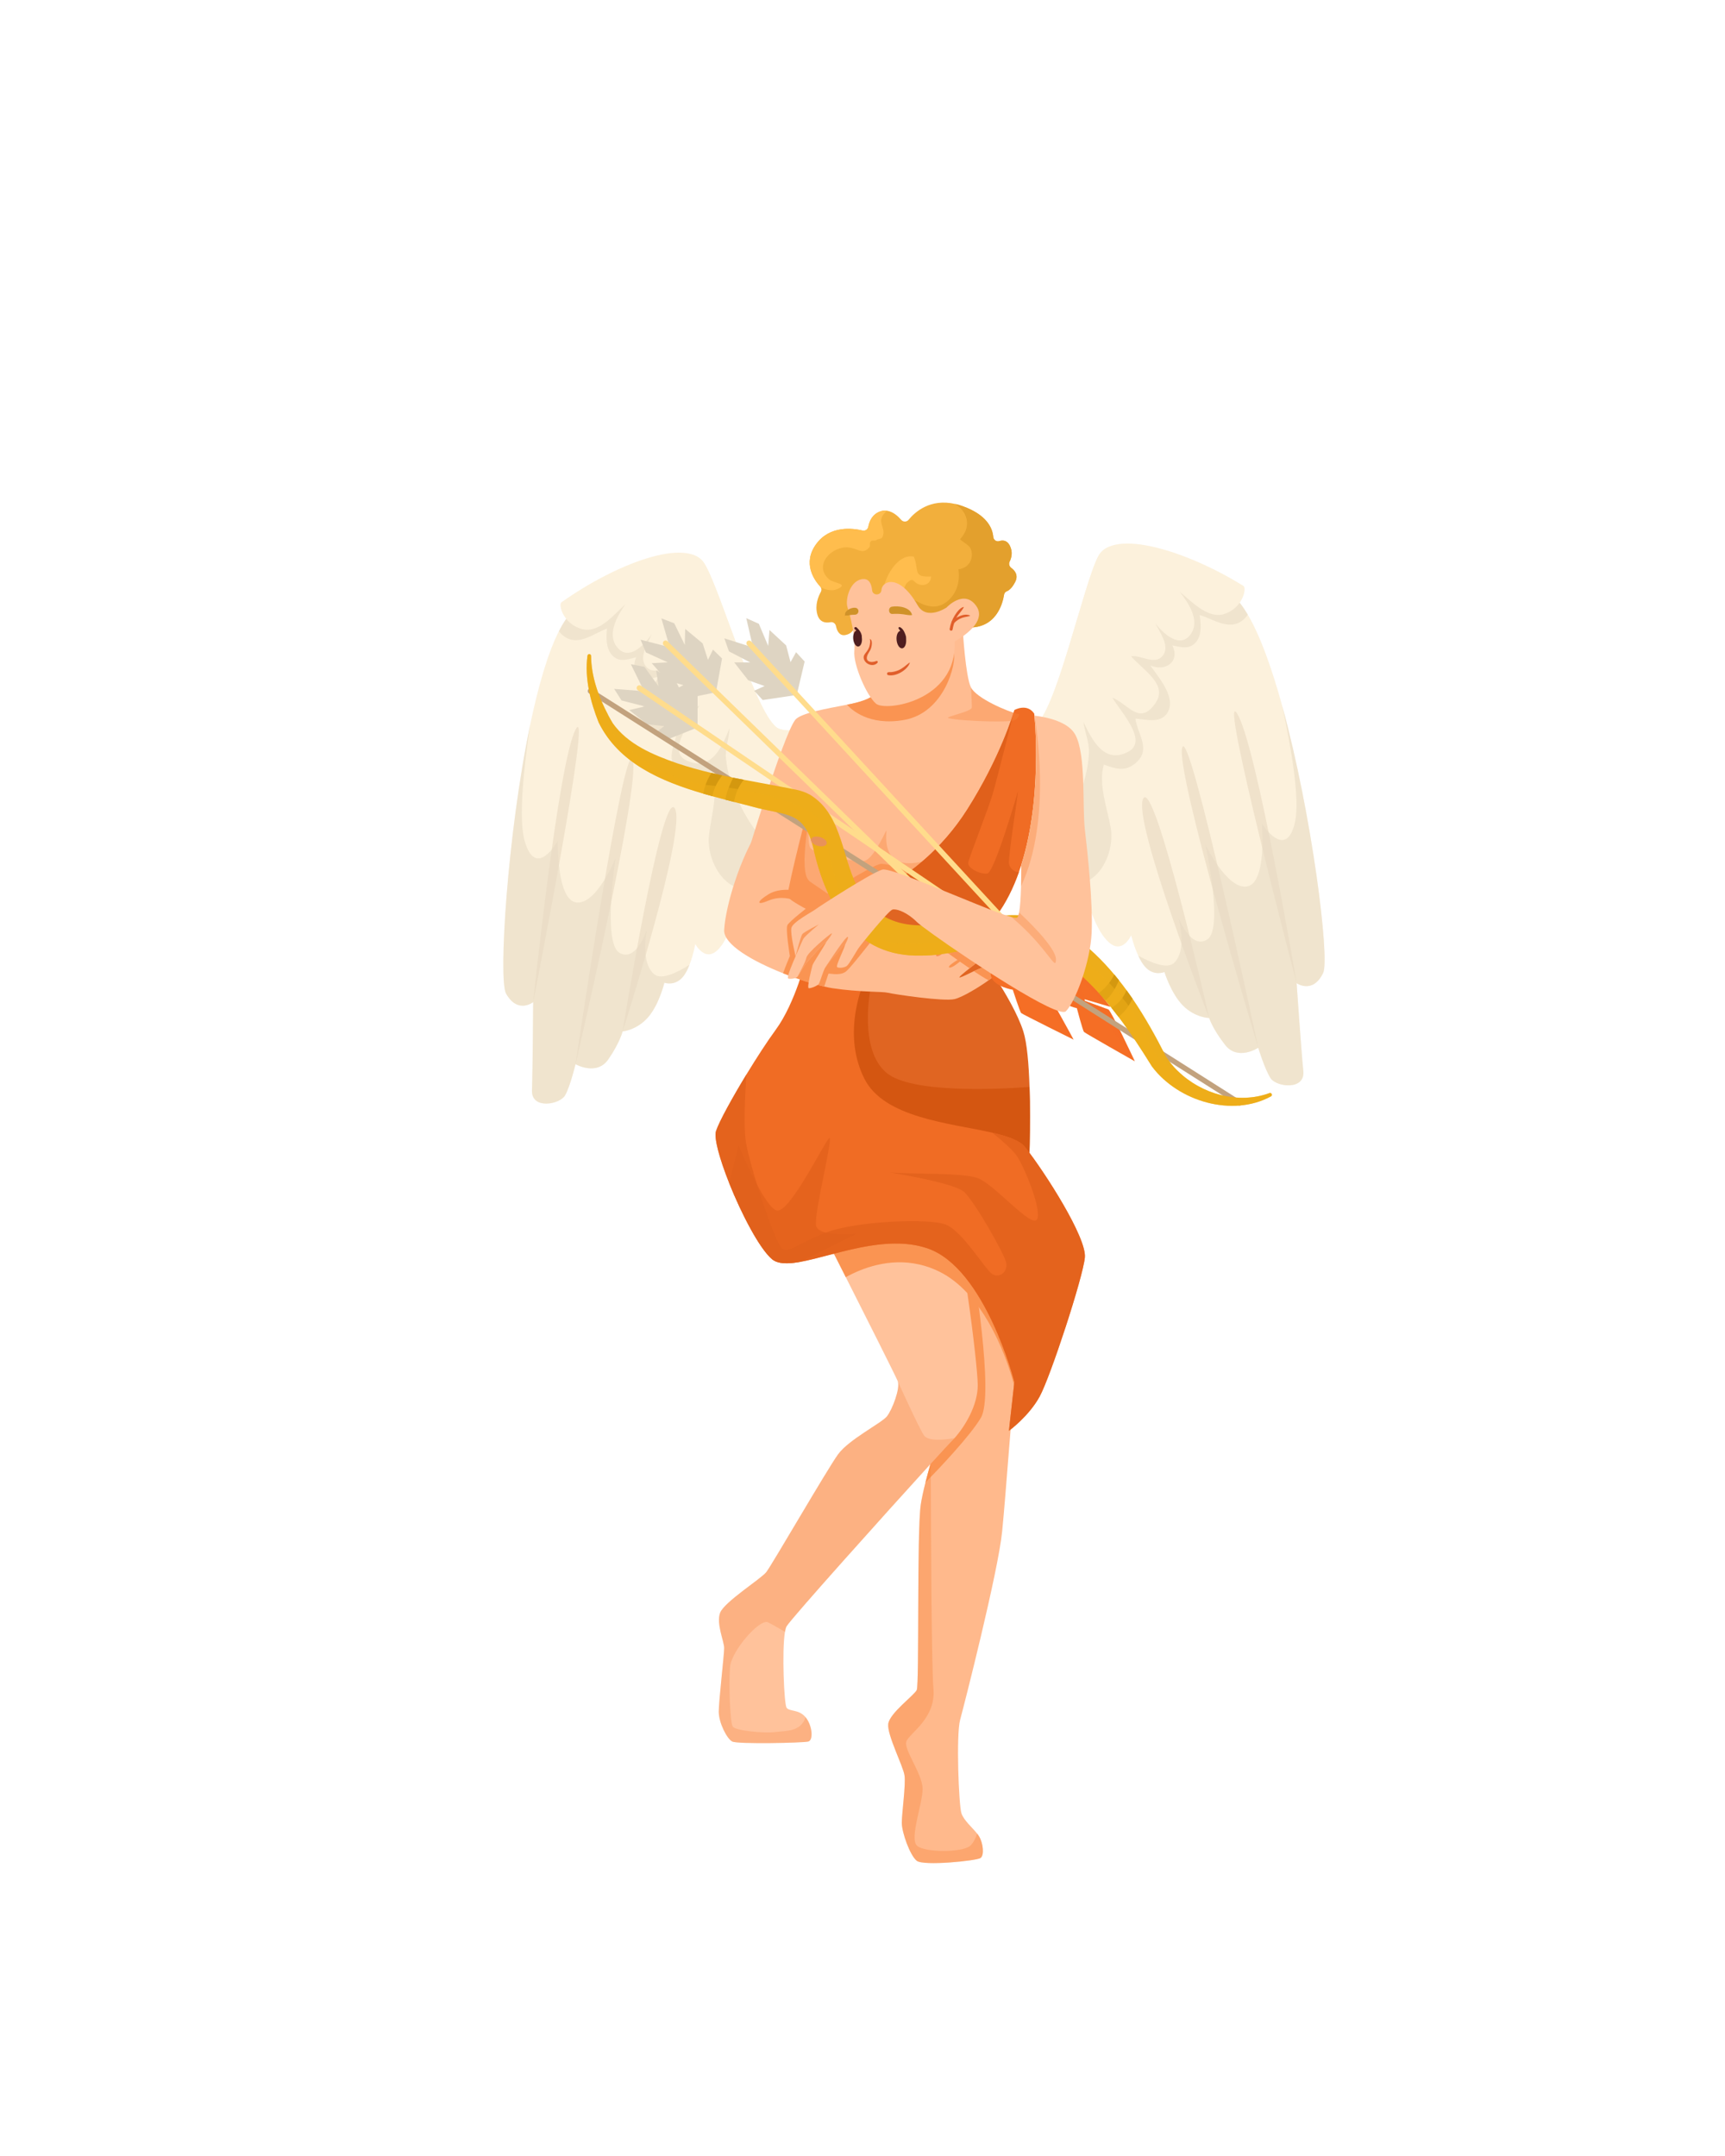 <svg xmlns="http://www.w3.org/2000/svg" xmlns:xlink="http://www.w3.org/1999/xlink" width="1080" zoomAndPan="magnify" viewBox="0 0 810 1012.5" height="1350" preserveAspectRatio="xMidYMid meet" version="1.0"><path fill="#fcf1dc" d="M 602.137 331.699 C 616 382.141 624.531 450.23 621.309 456.91 C 616.414 467.059 608.844 461.715 608.844 461.715 C 608.844 461.715 611.074 493.887 611.988 503.023 C 612.902 512.168 599.324 510.523 596.609 506.344 C 593.887 502.16 590.816 492.059 590.816 492.059 C 590.816 492.059 581.27 498.359 575.305 490.75 C 569.332 483.141 567.797 478.094 567.797 478.094 C 567.797 478.094 561.117 477.922 555.484 472.246 C 549.852 466.574 546.781 456.477 546.781 456.477 C 546.781 456.477 541.836 458.656 537.719 454.051 C 536.484 452.672 535.402 450.793 534.5 448.836 C 532.395 444.328 531.207 439.398 531.168 439.246 C 531.07 439.457 529.445 442.973 526.664 444.105 C 525.152 444.734 523.301 444.652 521.176 442.953 C 520.258 442.227 519.402 441.32 518.605 440.316 C 514.043 434.551 511.488 425.363 511.488 425.363 C 511.488 425.363 506.461 430.879 501.301 431.766 C 496.133 432.66 489.098 429.047 489.098 429.047 L 480.48 401.832 L 465.969 356 L 459.328 335.039 C 459.328 335.039 464.641 338.324 471.035 340.344 C 475.875 341.875 481.328 342.688 485.586 340.812 C 495.469 336.445 508.684 274.387 515.719 261.215 C 520.199 252.832 533.047 255.395 548.707 262.664 C 557.637 266.801 567.48 272.473 577.207 278.512 C 578.965 279.605 580.703 281.277 582.418 283.457 C 583.598 284.953 584.758 286.688 585.906 288.633 C 591.789 298.57 597.289 314.051 602.137 331.699 Z M 602.137 331.699 " fill-opacity="1" fill-rule="nonzero"/><path fill="#e6d9c3" d="M 585.91 288.633 C 584.359 290.965 581.98 292.875 579.117 293.25 C 573.594 293.98 568.297 290.234 563.289 288.832 C 563.918 292.586 564.406 297.777 561.949 301.098 C 558.801 305.34 554.586 303.855 550.48 303.102 C 554.309 310.906 547.016 315.547 540.152 312.5 C 543.594 317.527 551.566 326.547 548.816 333.434 C 546.078 340.277 538.379 337.848 533.141 337.453 C 534.098 344.711 540.43 351.543 533.832 357.82 C 528.66 362.738 524.004 361.129 518.332 359.062 C 515.59 368.508 519.996 379.566 521.602 388.957 C 523.285 398.777 517.582 413.812 505.984 415.082 C 494.41 416.355 489.836 397.027 489.094 388.578 C 487.25 367.73 496.062 344.082 503.715 325.277 C 511.234 306.805 521.398 285.844 535.992 271.824 C 540.016 267.969 544.141 265 548.715 262.66 C 557.645 266.797 567.488 272.469 577.215 278.508 C 578.973 279.602 580.711 281.273 582.426 283.453 C 583.602 284.953 584.762 286.688 585.91 288.633 Z M 585.91 288.633 " fill-opacity="0.57" fill-rule="nonzero"/><path fill="#fcf1dc" d="M 574.816 288.371 C 567.117 290.77 559.672 282.504 553.883 277.871 C 557.828 282.75 563.316 290.906 559.539 297.168 C 554.652 305.266 546.496 297.91 542.516 292.727 C 544.41 296.617 549.051 302.855 546.492 307.148 C 542.883 313.195 535.699 307.332 531.141 308.215 C 536.398 314.477 548.543 321.262 542.715 329.945 C 535.223 341.117 530.141 330.871 522.309 327.602 C 526.066 334.086 539.273 347.844 529.914 352.953 C 518.586 359.145 512.828 347.578 508.766 339.066 C 509.336 343.883 511.445 348.367 511.344 353.059 C 511.051 367.008 502.641 386.91 492.637 396.477 C 488.184 400.73 484.102 402.242 480.484 401.84 C 473.742 401.098 468.621 393.691 465.742 384.957 C 462.48 375.062 463.477 365.453 465.973 356.004 C 467.359 350.746 469.207 345.535 471.043 340.348 C 475.883 341.879 481.336 342.688 485.594 340.816 C 495.477 336.449 508.688 274.387 515.727 261.219 C 522.754 248.051 557.047 258.516 583.855 275.148 C 585.613 276.242 583.441 285.68 574.816 288.371 Z M 574.816 288.371 " fill-opacity="1" fill-rule="nonzero"/><path fill="#f0e2cb" d="M 608.844 461.715 C 608.844 461.715 590.031 349.633 580.918 335.121 C 571.809 320.602 608.844 461.715 608.844 461.715 Z M 608.844 461.715 " fill-opacity="1" fill-rule="nonzero"/><path fill="#f0e2cb" d="M 590.82 492.059 C 590.82 492.059 551.707 362.105 555.137 351.043 C 558.559 339.98 590.82 492.059 590.82 492.059 Z M 590.82 492.059 " fill-opacity="1" fill-rule="nonzero"/><path fill="#f0e2cb" d="M 567.797 478.094 C 567.797 478.094 531.363 384.863 536.82 375.008 C 542.273 365.152 567.797 478.094 567.797 478.094 Z M 567.797 478.094 " fill-opacity="1" fill-rule="nonzero"/><path fill="#e6d9c3" d="M 602.137 331.699 C 616 382.141 624.531 450.23 621.309 456.91 C 616.414 467.059 608.844 461.715 608.844 461.715 C 608.844 461.715 611.074 493.887 611.988 503.023 C 612.902 512.168 599.324 510.523 596.609 506.344 C 593.887 502.16 590.816 492.059 590.816 492.059 C 590.816 492.059 581.27 498.359 575.305 490.75 C 569.332 483.141 567.797 478.094 567.797 478.094 C 567.797 478.094 561.117 477.922 555.484 472.246 C 549.852 466.574 546.781 456.477 546.781 456.477 C 546.781 456.477 541.836 458.656 537.719 454.051 C 536.484 452.672 535.402 450.793 534.5 448.836 C 541.16 452.457 548.18 455.07 551.215 452.277 C 557.57 446.441 553.633 431.891 553.379 430.988 C 553.73 431.867 559.477 446.117 566.953 441.145 C 574.668 436.016 566.012 396.625 566.012 396.625 C 566.012 396.625 576.168 417.891 585.574 416.312 C 594.98 414.723 592.559 386.863 592.559 386.863 C 592.559 386.863 603.949 404.641 608.109 385.977 C 610.484 375.316 606.227 350.777 602.137 331.699 Z M 602.137 331.699 " fill-opacity="0.57" fill-rule="nonzero"/><path fill="#fcf1dc" d="M 248.938 340.422 C 238.25 391.629 233.984 460.117 237.617 466.582 C 243.141 476.402 250.359 470.602 250.359 470.602 C 250.359 470.602 250.145 502.848 249.801 512.023 C 249.457 521.207 262.906 518.723 265.355 514.379 C 267.812 510.031 270.242 499.762 270.242 499.762 C 270.242 499.762 280.168 505.457 285.645 497.488 C 291.133 489.523 292.348 484.391 292.348 484.391 C 292.348 484.391 299.004 483.801 304.27 477.785 C 309.539 471.773 311.973 461.504 311.973 461.504 C 311.973 461.504 317.043 463.371 320.863 458.516 C 322.012 457.062 322.973 455.121 323.754 453.113 C 325.57 448.484 326.453 443.488 326.48 443.336 C 326.594 443.539 328.434 446.945 331.277 447.906 C 332.828 448.438 334.668 448.242 336.688 446.41 C 337.555 445.629 338.355 444.672 339.086 443.621 C 343.281 437.582 345.254 428.254 345.254 428.254 C 345.254 428.254 350.617 433.445 355.824 434.008 C 361.039 434.574 367.832 430.531 367.832 430.531 L 374.734 402.836 L 386.355 356.184 L 391.676 334.852 C 391.676 334.852 386.574 338.457 380.32 340.875 C 375.586 342.707 370.191 343.855 365.824 342.25 C 355.688 338.508 338.629 277.391 330.781 264.684 C 325.789 256.594 313.125 259.957 297.953 268.188 C 289.301 272.875 279.832 279.145 270.5 285.781 C 268.812 286.984 267.184 288.758 265.609 291.043 C 264.527 292.609 263.473 294.414 262.449 296.426 C 257.199 306.711 252.676 322.508 248.938 340.422 Z M 248.938 340.422 " fill-opacity="1" fill-rule="nonzero"/><path fill="#e6d9c3" d="M 262.441 296.426 C 264.137 298.656 266.629 300.41 269.512 300.609 C 275.066 300.992 280.121 296.93 285.031 295.211 C 284.641 299 284.473 304.211 287.137 307.371 C 290.543 311.41 294.652 309.66 298.707 308.652 C 295.371 316.684 302.941 320.863 309.602 317.391 C 306.48 322.625 299.09 332.121 302.266 338.824 C 305.426 345.484 312.957 342.578 318.16 341.859 C 317.66 349.164 311.766 356.375 318.742 362.23 C 324.211 366.812 328.754 364.918 334.285 362.5 C 337.617 371.758 333.906 383.07 332.891 392.543 C 331.82 402.453 338.457 417.102 350.109 417.645 C 361.738 418.191 365.098 398.617 365.312 390.141 C 365.848 369.219 355.578 346.164 346.766 327.871 C 338.109 309.902 326.652 289.617 311.215 276.535 C 306.961 272.934 302.66 270.23 297.945 268.18 C 289.293 272.867 279.824 279.137 270.492 285.773 C 268.805 286.977 267.176 288.75 265.602 291.035 C 264.52 292.609 263.469 294.414 262.441 296.426 Z M 262.441 296.426 " fill-opacity="0.57" fill-rule="nonzero"/><path fill="#fcf1dc" d="M 273.5 295.473 C 281.336 297.391 288.25 288.672 293.738 283.688 C 290.105 288.805 285.137 297.289 289.301 303.301 C 294.684 311.082 302.363 303.23 306.016 297.805 C 304.371 301.805 300.125 308.32 302.945 312.445 C 306.926 318.254 313.727 311.957 318.336 312.555 C 313.477 319.133 301.777 326.664 308.137 334.965 C 316.312 345.645 320.746 335.105 328.359 331.352 C 325.016 338.055 312.691 352.613 322.348 357.129 C 334.043 362.602 339.066 350.699 342.59 341.953 C 342.32 346.793 340.5 351.402 340.887 356.078 C 342.055 369.98 351.688 389.32 362.273 398.246 C 366.98 402.211 371.148 403.469 374.734 402.84 C 381.418 401.684 386.066 393.969 388.395 385.07 C 391.031 374.992 389.438 365.465 386.355 356.188 C 384.648 351.027 382.477 345.941 380.32 340.879 C 375.586 342.711 370.191 343.855 365.824 342.254 C 355.688 338.512 338.629 277.395 330.781 264.688 C 322.945 251.984 289.375 264.566 263.656 282.84 C 261.965 284.043 264.723 293.328 273.5 295.473 Z M 273.5 295.473 " fill-opacity="1" fill-rule="nonzero"/><path fill="#f0e2cb" d="M 250.359 470.602 C 250.359 470.602 262.141 357.566 270.328 342.512 C 278.512 327.457 250.359 470.602 250.359 470.602 Z M 250.359 470.602 " fill-opacity="1" fill-rule="nonzero"/><path fill="#f0e2cb" d="M 270.242 499.766 C 270.242 499.766 301.168 367.625 297.055 356.797 C 292.945 345.965 270.242 499.766 270.242 499.766 Z M 270.242 499.766 " fill-opacity="1" fill-rule="nonzero"/><path fill="#f0e2cb" d="M 292.348 484.391 C 292.348 484.391 322.891 389.07 316.832 379.574 C 310.77 370.078 292.348 484.391 292.348 484.391 Z M 292.348 484.391 " fill-opacity="1" fill-rule="nonzero"/><path fill="#e6d9c3" d="M 248.938 340.422 C 238.25 391.629 233.984 460.117 237.617 466.582 C 243.141 476.402 250.359 470.602 250.359 470.602 C 250.359 470.602 250.145 502.848 249.801 512.023 C 249.457 521.207 262.906 518.723 265.355 514.379 C 267.812 510.031 270.242 499.762 270.242 499.762 C 270.242 499.762 280.168 505.457 285.645 497.488 C 291.133 489.523 292.348 484.391 292.348 484.391 C 292.348 484.391 299.004 483.801 304.27 477.785 C 309.539 471.773 311.973 461.504 311.973 461.504 C 311.973 461.504 317.043 463.371 320.863 458.516 C 322.012 457.062 322.973 455.121 323.754 453.113 C 317.332 457.145 310.492 460.188 307.285 457.59 C 300.578 452.16 303.598 437.395 303.793 436.48 C 303.5 437.375 298.656 451.961 290.883 447.461 C 282.863 442.824 289.043 402.973 289.043 402.973 C 289.043 402.973 280.234 424.828 270.746 423.836 C 261.262 422.84 261.934 394.883 261.934 394.883 C 261.934 394.883 251.676 413.336 246.363 394.969 C 243.328 384.473 246.047 359.715 248.938 340.422 Z M 248.938 340.422 " fill-opacity="0.57" fill-rule="nonzero"/><path fill="#ffb98c" d="M 485.219 548.719 C 485.219 548.719 485.219 584.348 483.305 602.805 C 483.23 603.52 483.156 604.25 483.074 604.992 C 481.336 621.09 478.355 641.922 476.828 651.242 C 476.629 652.496 476.445 653.543 476.305 654.344 C 475.023 661.336 472.48 700.156 470.57 719.246 C 468.656 738.336 452.746 800.691 450.836 807.691 C 448.922 814.684 450.195 847.773 451.465 851.594 C 452.57 854.898 456.547 858.207 458.832 861.105 C 459.18 861.543 459.488 861.984 459.746 862.41 C 461.66 865.59 462.297 871.312 460.387 872.586 C 458.473 873.855 433.645 876.406 430.461 873.855 C 427.277 871.312 423.449 860.496 423.449 856.047 C 423.449 851.594 425.363 838.23 424.723 833.773 C 424.09 829.32 416.449 814.684 417.086 809.59 C 417.723 804.508 429.188 796.234 430.461 793.684 C 431.73 791.141 430.461 719.242 432.371 706.516 C 432.805 703.633 433.594 700.07 434.566 696.215 C 435.273 693.434 436.074 690.492 436.895 687.562 C 436.953 687.363 437.012 687.16 437.062 686.961 C 440.098 676.227 443.445 665.652 443.828 662.613 C 444.051 660.863 441.551 648.016 438.367 630.973 C 436.266 619.754 433.871 606.734 431.75 593.84 C 430.379 585.477 429.121 577.168 428.133 569.461 C 426.258 554.633 425.383 542.004 426.637 535.359 C 426.695 535.07 426.754 534.781 426.828 534.504 C 432.441 512.73 485.219 548.719 485.219 548.719 Z M 485.219 548.719 " fill-opacity="1" fill-rule="nonzero"/><path fill="#fa9452" d="M 460.598 665.797 C 455.578 674.332 440.648 689.988 434.57 696.219 C 437.895 683.051 443.34 666.547 443.832 662.617 C 444.055 660.863 441.555 648.02 438.371 630.973 L 439.594 583.715 L 456.785 594.531 C 456.781 594.531 466.965 654.98 460.598 665.797 Z M 460.598 665.797 " fill-opacity="1" fill-rule="nonzero"/><path fill="#ffc29b" d="M 459.117 650.523 C 459.117 659.934 453.133 669.887 448.211 675.359 C 447.805 675.809 447.402 676.234 447.016 676.613 C 445.977 677.652 442.227 681.715 436.895 687.562 C 416.129 710.348 371.367 760.234 369.336 763.781 C 369.039 764.305 368.797 765.191 368.59 766.375 C 367.082 775.27 368.203 800.273 369.336 801.961 C 370.609 803.875 375.062 802.602 378.246 806.414 C 381.43 810.234 382.062 817.23 379.52 817.871 C 376.973 818.512 346.406 819.141 343.867 817.871 C 341.312 816.602 337.5 808.965 337.5 803.875 C 337.5 798.781 340.043 777.152 340.043 773.969 C 340.043 770.789 336.227 762.516 338.129 757.422 C 340.043 752.336 357.234 741.52 359.785 738.34 C 362.332 735.156 388.434 689.977 393.527 682.98 C 398.625 675.98 413.902 668.344 416.457 665.164 C 418.992 662.008 422.781 651.938 421.566 648.691 C 421.559 648.676 421.559 648.66 421.551 648.641 C 421.543 648.633 421.543 648.625 421.543 648.625 C 420.543 646.133 405.465 616.262 397.156 599.793 C 394.859 595.25 393.082 591.727 392.258 590.082 C 390.652 586.887 387.027 581.551 383.184 575.453 C 377.863 567.023 372.09 557.121 370.613 549.363 C 368.062 535.996 369.344 510.543 369.344 510.543 C 369.344 510.543 405.402 521.102 426.836 534.508 C 433.734 538.816 439.121 543.43 441.289 548.082 C 443.227 552.227 445.156 558.914 447 566.945 C 449.703 578.742 452.215 593.445 454.242 607.277 C 457.195 627.461 459.117 645.785 459.117 650.523 Z M 459.117 650.523 " fill-opacity="1" fill-rule="nonzero"/><path fill="#e06522" d="M 482.676 558.453 C 482.52 560.93 482.367 562.648 482.25 563.355 C 481.91 565.391 470.738 564.852 457.438 563.473 C 447.719 562.465 436.863 561.004 428.277 559.766 C 419.184 558.469 412.633 557.414 412.633 557.414 C 412.633 557.414 408.633 552.855 403.281 546.648 C 396.344 538.602 387.121 527.793 381.41 520.641 C 378.375 516.844 376.328 514.078 376.133 513.297 C 375.277 509.91 389.715 439.492 389.715 439.492 L 456.785 443.738 C 456.785 443.738 475.457 468.336 480.551 484.457 C 482.223 489.75 483.078 499.523 483.43 510.449 C 484.008 528.176 483.281 548.934 482.676 558.453 Z M 482.676 558.453 " fill-opacity="1" fill-rule="nonzero"/><path fill="#d45611" d="M 482.676 558.453 C 475.055 559.809 464.949 561.703 457.438 563.473 C 451.875 564.785 447.719 566.031 446.996 566.945 C 446.148 568.016 438.324 564.727 428.277 559.766 C 420.543 555.961 411.492 551.18 403.277 546.648 C 390.32 539.504 379.445 533 379.098 531.965 C 378.891 531.34 379.848 526.945 381.41 520.641 C 386.246 501.094 396.93 463.246 396.93 463.246 C 396.93 463.246 405.418 455.613 408.809 464.094 C 408.809 464.094 402.875 492.938 416.457 503.969 C 428.031 513.355 467.309 511.676 483.426 510.449 C 484.008 528.176 483.281 548.934 482.676 558.453 Z M 482.676 558.453 " fill-opacity="1" fill-rule="nonzero"/><path fill="#f2af3c" d="M 476.73 273.207 C 475.227 276.215 473.723 277.293 472.742 277.676 C 472.059 277.941 471.578 278.566 471.469 279.285 C 470.824 283.434 467.789 295.227 454.371 294.672 C 448.883 294.441 441.078 294.141 433.156 293.848 C 420.844 293.391 408.25 292.953 403.531 292.785 C 402.5 292.754 401.609 293.426 401.301 294.414 C 400.852 295.844 399.73 297.73 396.93 298.234 C 394.09 298.75 392.973 296.125 392.539 294 C 392.289 292.785 391.145 291.973 389.93 292.207 C 387.801 292.613 384.816 292.406 383.77 288.477 C 382.59 284.059 384.277 280.047 385.418 278.008 C 385.801 277.336 385.789 276.52 385.434 275.867 C 385.344 275.699 385.234 275.551 385.109 275.406 C 382.414 272.477 376.621 264.465 383.344 255.387 C 389.746 246.758 400.254 248.012 405.031 249.152 C 406.285 249.449 407.508 248.617 407.742 247.348 C 408.172 244.93 409.496 241.449 413.477 240.121 C 414.605 239.75 415.688 239.707 416.719 239.891 C 419.438 240.371 421.734 242.449 423.195 244.145 C 424.102 245.199 425.738 245.191 426.621 244.121 C 429.656 240.414 436.82 233.977 448.543 236.676 C 449.559 236.898 450.605 237.207 451.684 237.582 C 463.512 241.703 466.074 248.141 466.406 252.16 C 466.523 253.547 467.867 254.535 469.199 254.117 C 470.895 253.586 472.906 253.695 474.176 256.246 C 475.707 259.293 474.941 262.043 474.086 263.754 C 473.578 264.777 473.922 266.008 474.844 266.688 C 476.477 267.891 478.305 270.059 476.73 273.207 Z M 476.73 273.207 " fill-opacity="1" fill-rule="nonzero"/><path fill="#ffbd4d" d="M 414.754 278.301 C 414.688 272.188 421.184 259.758 429.113 261.406 C 431.711 267.855 428.391 271.184 437.188 270.727 C 437.172 273.793 434.512 275.211 432.066 274.598 C 428.473 273.695 429.234 270.559 425.914 273.75 C 424.449 275.152 424.453 278.082 422.578 279.113 C 420.906 280.039 416.539 279.293 414.754 278.301 Z M 414.754 278.301 " fill-opacity="1" fill-rule="nonzero"/><path fill="#fa9452" d="M 483.074 604.992 C 481.336 621.09 478.355 641.922 476.828 651.242 L 476.512 651.801 C 476.512 651.801 470.312 624.52 454.234 607.277 C 450.367 603.113 445.922 599.543 440.859 597.074 C 437.785 595.57 434.73 594.523 431.746 593.844 C 417.426 590.559 404.555 595.68 397.148 599.789 C 394.855 595.246 393.074 591.723 392.254 590.078 C 390.648 586.879 387.023 581.547 383.176 575.449 L 428.133 569.461 L 446.992 566.945 L 454.863 565.898 Z M 483.074 604.992 " fill-opacity="1" fill-rule="nonzero"/><path fill="#e3a02d" d="M 476.73 273.207 C 475.227 276.215 473.723 277.293 472.742 277.676 C 472.059 277.941 471.578 278.566 471.469 279.285 C 470.824 283.434 467.789 295.227 454.371 294.672 C 448.883 294.441 441.078 294.141 433.156 293.848 C 430.27 289.66 427.68 284.977 427.977 280.883 C 433.031 284.164 438.973 286.93 444.484 282.645 C 449.457 278.781 450.828 272.992 450.047 267.332 C 453.664 266.984 456.434 264.184 456.355 260.273 C 456.273 256.152 453.391 255.59 450.793 253.27 C 456.621 247.004 454.004 240.094 448.539 236.672 C 449.555 236.895 450.602 237.203 451.684 237.574 C 463.512 241.695 466.07 248.133 466.402 252.152 C 466.52 253.539 467.867 254.527 469.195 254.113 C 470.891 253.582 472.902 253.691 474.176 256.242 C 475.703 259.289 474.938 262.039 474.082 263.75 C 473.578 264.773 473.918 266.004 474.84 266.68 C 476.477 267.891 478.305 270.059 476.73 273.207 Z M 476.73 273.207 " fill-opacity="1" fill-rule="nonzero"/><path fill="#f06c24" d="M 509.418 590.504 C 508.562 599.832 493.281 646.496 488.188 655.832 C 483.098 665.16 473.754 671.949 473.754 671.949 L 476.309 649.043 C 476.309 649.043 462.723 595.598 435.551 586.262 C 415.734 579.457 391.41 589.797 375.742 592.598 C 369.922 593.645 365.301 593.645 362.547 591.352 C 356.754 586.535 348.227 570.215 342.406 555.617 C 337.984 544.52 335.125 534.418 336.23 531.121 C 337.711 526.668 343.82 515.578 350.496 504.586 C 355.277 496.727 360.348 488.918 364.246 483.609 C 373.582 470.887 378.676 449.676 378.676 449.676 L 409.242 453.066 C 409.242 453.066 393.109 481.059 405.844 506.512 C 415.164 525.129 446.277 527.406 465.973 531.941 C 473.203 533.594 478.891 535.566 481.402 538.754 C 490.738 550.629 510.266 581.164 509.418 590.504 Z M 509.418 590.504 " fill-opacity="1" fill-rule="nonzero"/><path fill="#ffbc91" d="M 471.211 388.375 L 450.695 457.094 L 378.25 429.098 L 350.445 403.012 C 350.445 403.012 367.633 345.746 373.371 338.109 C 375.781 334.895 388.309 332.758 397.734 330.941 C 403.547 329.82 408.934 328.293 411.359 325.383 C 412.836 323.605 414.906 320.621 417.418 317.199 C 425.723 305.898 438.914 289.77 452.109 296.113 C 452.109 296.113 453.379 317.746 455.93 322.836 C 458.441 327.855 472.766 334.129 478.633 335.508 C 478.707 335.523 478.773 335.539 478.848 335.559 C 484.578 336.84 471.211 388.375 471.211 388.375 Z M 471.211 388.375 " fill-opacity="1" fill-rule="nonzero"/><path fill="#fa9452" d="M 424.52 338.109 C 407.793 341.074 399.531 332.992 397.734 330.941 C 403.547 329.82 408.934 328.293 411.359 325.383 C 412.836 323.605 414.906 320.621 417.418 317.199 C 430.18 311.184 447.07 303.824 447.863 306.715 C 449.145 311.387 443.621 334.711 424.52 338.109 Z M 424.52 338.109 " fill-opacity="1" fill-rule="nonzero"/><path fill="#ffbc91" d="M 466.758 458.363 C 466.324 458.793 465.41 459.508 464.195 460.379 C 460.008 463.387 452.234 468.195 448.285 469.188 C 443.195 470.457 419.422 466.855 416.875 466.215 C 414.324 465.582 403.719 466.004 390.984 464.094 C 389.848 463.93 388.508 463.656 387 463.305 C 381.84 462.102 374.781 459.883 367.707 457.07 C 353.719 451.52 339.664 443.66 340.043 436.73 C 340.684 425.277 347.684 402.375 356.602 389.016 C 364.816 376.695 373.578 351.941 374.898 348.145 C 370.684 361.938 377.699 411.57 381.648 424.215 C 382.133 425.734 382.562 426.723 382.922 427.047 C 385.117 429.016 399.281 436.211 410.055 440.879 C 415.949 443.434 420.828 445.23 422.188 445.008 C 424.398 444.633 430.023 441.922 434.375 439.699 C 437.531 438.086 440.02 436.73 440.02 436.73 C 440.02 436.73 450.203 439.914 450.203 441.824 C 450.203 442.82 447.777 445.723 445.906 448.18 C 444.191 450.434 442.953 452.309 444.477 452 C 445.398 451.816 446.852 451.043 448.531 450.047 C 450.984 448.586 453.926 446.617 456.383 445.281 C 458.043 444.367 459.48 443.734 460.395 443.734 C 463.578 443.734 464.852 445.648 462.941 448.191 C 462.738 448.457 462.414 448.797 462 449.195 C 460.469 450.641 457.711 452.816 455.273 454.746 C 452.141 457.234 449.562 459.328 450.844 459.008 C 452.074 458.691 454.66 457.336 457.277 456.098 C 460.07 454.777 462.898 453.59 464.211 453.914 C 466.758 454.551 468.66 456.461 466.758 458.363 Z M 466.758 458.363 " fill-opacity="1" fill-rule="nonzero"/><path fill="#f5833b" d="M 381.008 375.648 C 381.008 375.648 378.461 394.102 380.371 397.918 C 382.281 401.734 402.02 404.918 405.84 404.281 C 409.66 403.645 414.754 392.828 416.027 390.281 C 417.301 387.738 410.934 410.645 434.281 404.281 C 438.711 403.074 431.309 412.551 431.309 412.551 L 400.109 425.277 L 381.648 424.211 L 374.004 418.277 Z M 381.008 375.648 " fill-opacity="0.35" fill-rule="nonzero"/><path fill="#fa9452" d="M 437.82 436.383 L 433.148 438.785 C 433.148 438.785 424.801 443.309 422.395 444.016 C 421.324 444.332 414.395 435.445 410.055 440.879 C 404.652 447.648 398.652 455.355 396.93 456.461 C 393.812 458.441 389.148 456.887 389 457.309 C 388.898 457.613 387.66 461.336 387.004 463.305 C 381.84 462.102 374.785 459.883 367.711 457.07 C 368.801 453.871 370.895 448.969 370.895 448.969 C 370.895 448.969 368.766 436.102 369.766 434.398 C 370.754 432.703 378.586 426.508 381.645 424.223 C 381.645 424.223 381.652 424.223 381.652 424.215 C 385.859 421.086 409.949 405.98 413.625 405.699 C 417.305 405.418 428.195 409.805 428.195 409.805 L 423.105 419.695 Z M 437.82 436.383 " fill-opacity="1" fill-rule="nonzero"/><path fill="#f06c24" d="M 478.438 409.551 C 475.793 417.02 472.336 424.07 467.812 430.16 C 466.938 431.34 466.051 432.387 465.145 433.328 C 444.535 454.668 416.879 415.742 416.879 415.742 C 416.879 415.742 417.992 415.207 419.898 414.078 C 426.324 410.285 441.793 399.734 454.227 380.105 C 469.758 355.609 475.848 335.039 476.285 333.535 C 476.301 333.477 476.309 333.445 476.309 333.445 C 476.309 333.445 482.25 330.059 485.641 335.141 C 485.641 335.137 490.148 376.391 478.438 409.551 Z M 478.438 409.551 " fill-opacity="1" fill-rule="nonzero"/><path fill="#e06522" d="M 440.223 434.82 L 439.094 436.242 L 437.566 438.168 C 433.102 440.711 423.773 445.746 420.277 445.43 C 418.711 445.289 412.512 442.855 404.961 439.547 L 402.875 435.246 L 406.875 432.016 L 420.699 420.824 Z M 440.223 434.82 " fill-opacity="1" fill-rule="nonzero"/><path fill="#fa9452" d="M 406.871 432.012 L 402.871 435.242 L 404.957 439.547 C 390.008 433.016 369.762 423.082 369.762 420.824 C 369.762 417.434 380.586 373.105 381.008 375.648 C 381.43 378.191 374 409.801 380.367 414.035 C 381.816 415 395.242 424.367 406.871 432.012 Z M 406.871 432.012 " fill-opacity="1" fill-rule="nonzero"/><path fill="#fa9452" d="M 440.016 436.73 C 440.016 436.73 439.066 437.305 437.562 438.168 L 439.09 436.242 Z M 440.016 436.73 " fill-opacity="1" fill-rule="nonzero"/><path fill="#e0601b" d="M 478.438 409.551 C 475.793 417.02 472.336 424.07 467.812 430.16 C 466.938 431.34 466.051 432.387 465.145 433.328 L 420.695 417.859 C 420.695 417.859 420.309 416.156 419.895 414.078 C 426.32 410.285 441.789 399.734 454.227 380.105 C 469.754 355.609 475.848 335.039 476.281 333.535 C 475.809 335.441 468.168 365.906 466.117 372.895 C 463.996 380.105 455.074 402.59 454.652 405.133 C 454.227 407.676 460.172 410.648 463.57 410.227 C 466.961 409.801 477.578 372.895 478.004 371.621 C 478.426 370.352 473.328 402.59 473.754 405.555 C 474.074 407.766 476.508 409.742 478.438 409.551 Z M 478.438 409.551 " fill-opacity="1" fill-rule="nonzero"/><path fill="#ffc29b" d="M 448.289 301.203 C 448.289 301.203 464.207 292.934 458.477 284.66 C 452.746 276.391 444.469 285.297 444.469 285.297 C 444.469 285.297 435.129 291.656 430.887 284.238 C 422.395 269.391 414.438 272.668 413.926 276.836 C 413.918 276.898 413.91 276.961 413.906 277.027 C 413.902 277.09 413.891 277.152 413.883 277.215 C 413.594 279.789 409.77 279.781 409.512 277.203 C 409.219 274.34 408.207 271.938 405.625 271.938 C 399.258 271.938 396.711 281.48 397.984 285.297 C 399.258 289.117 401.805 299.297 401.168 305.656 C 400.531 312.02 406.898 326.656 411.355 330.473 C 415.816 334.293 449.562 329.199 448.289 301.203 Z M 448.289 301.203 " fill-opacity="1" fill-rule="nonzero"/><path fill="#fa9452" d="M 450.199 441.824 C 450.199 442.816 447.77 445.719 445.902 448.176 C 440.898 444.574 436.434 441.25 434.371 439.695 C 437.531 438.086 440.016 436.73 440.016 436.73 C 440.016 436.73 450.199 439.914 450.199 441.824 Z M 450.199 441.824 " fill-opacity="1" fill-rule="nonzero"/><path fill="#e0601b" d="M 402.016 579.473 L 375.738 592.598 C 369.922 593.645 365.297 593.645 362.547 591.352 C 356.75 586.531 348.223 570.211 342.402 555.613 L 346.832 537.902 C 346.832 537.902 358.719 566.746 364.664 568.449 C 370.609 570.145 386.734 537.055 389.289 534.504 C 391.832 531.965 382.164 569.738 383.18 575.453 C 384.195 581.164 402.016 579.473 402.016 579.473 Z M 402.016 579.473 " fill-opacity="0.69" fill-rule="nonzero"/><path fill="#fa9452" d="M 461.992 449.191 C 460.465 450.637 457.703 452.812 455.27 454.738 C 453.082 453.262 448.145 449.77 445.895 448.168 C 447.309 446.469 447.25 442.664 449.703 441.328 Z M 461.992 449.191 " fill-opacity="1" fill-rule="nonzero"/><path fill="#fa9452" d="M 466.758 458.363 C 466.324 458.793 465.41 459.508 464.195 460.379 C 462.379 459.402 459.957 457.879 457.273 456.094 C 460.066 454.773 462.891 453.586 464.207 453.91 C 466.758 454.551 468.66 456.461 466.758 458.363 Z M 466.758 458.363 " fill-opacity="1" fill-rule="nonzero"/><path fill="#fa9452" d="M 455.293 447.547 C 455.293 447.547 447.441 455.184 445.742 454.336 C 444.043 453.488 455.293 447.547 455.293 447.547 Z M 455.293 447.547 " fill-opacity="1" fill-rule="nonzero"/><path fill="#ded4c2" d="M 335.945 325.156 L 320.379 328.359 L 316.121 324.219 L 320.891 321.758 L 313.055 319.457 L 306.047 311.453 L 313.547 311.055 L 303.281 306.391 L 300.801 300.422 L 314.055 303.848 Z M 335.945 325.156 " fill-opacity="1" fill-rule="nonzero"/><path fill="#ded4c2" d="M 336.242 324.852 L 339.039 309.219 L 334.781 305.074 L 332.441 309.902 L 329.938 302.141 L 321.742 295.348 L 321.543 302.848 L 316.605 292.715 L 310.57 290.395 L 314.348 303.543 Z M 336.242 324.852 " fill-opacity="1" fill-rule="nonzero"/><path fill="#ffdc8c" d="M 484.945 469.879 C 484.457 470.383 483.648 470.395 483.145 469.902 L 311.641 302.98 C 311.137 302.488 311.125 301.684 311.617 301.18 C 312.105 300.676 312.914 300.668 313.418 301.156 L 484.922 468.078 C 485.426 468.57 485.438 469.375 484.945 469.879 Z M 484.945 469.879 " fill-opacity="1" fill-rule="nonzero"/><path fill="#f56e25" d="M 504.094 488.203 C 504.094 488.215 504.098 488.223 504.098 488.223 C 504.098 488.223 480.129 476.348 479.516 475.75 C 478.906 475.16 475.574 464.809 475.574 464.809 C 475.574 464.809 467.355 463.512 465.488 458.938 C 463.629 454.367 471.051 455.664 471.051 455.664 L 471.031 455.633 C 470.809 455.219 468.797 451.234 472.578 450.043 C 476.559 448.793 479.125 461.16 479.125 461.16 C 479.125 461.16 489.172 464.223 490.375 464.609 C 491.574 464.988 503.727 487.52 504.094 488.203 Z M 504.094 488.203 " fill-opacity="1" fill-rule="nonzero"/><path fill="#f56e25" d="M 504.094 488.203 C 504.094 488.215 504.098 488.223 504.098 488.223 L 489.758 470.719 L 477.047 462.484 C 477.047 462.484 476.023 453.199 473.605 452.629 C 471.199 452.062 471.051 455.66 471.051 455.66 L 471.031 455.633 C 470.809 455.215 468.797 451.23 472.578 450.039 C 476.559 448.789 479.125 461.156 479.125 461.156 C 479.125 461.156 489.172 464.223 490.375 464.605 C 491.574 464.988 503.727 487.52 504.094 488.203 Z M 504.094 488.203 " fill-opacity="0.47" fill-rule="nonzero"/><path fill="#ded4c2" d="M 327.312 341.727 L 312.547 347.602 L 307.629 344.266 L 311.895 341.008 L 303.781 340.117 L 295.477 333.461 L 302.789 331.754 L 291.863 328.961 L 288.379 323.52 L 302.023 324.574 Z M 327.312 341.727 " fill-opacity="1" fill-rule="nonzero"/><path fill="#ded4c2" d="M 327.551 341.375 L 327.566 325.492 L 322.648 322.156 L 321.191 327.32 L 317.367 320.109 L 308.109 314.859 L 309.227 322.281 L 302.59 313.164 L 296.242 311.934 L 302.266 324.223 Z M 327.551 341.375 " fill-opacity="1" fill-rule="nonzero"/><path fill="#ffdc8c" d="M 499.359 458.156 C 498.965 458.734 498.172 458.887 497.59 458.492 L 299.496 324.141 C 298.914 323.746 298.766 322.953 299.16 322.375 C 299.551 321.793 300.348 321.641 300.926 322.035 L 499.02 456.387 C 499.605 456.781 499.758 457.574 499.359 458.156 Z M 499.359 458.156 " fill-opacity="1" fill-rule="nonzero"/><path fill="#f56e25" d="M 521.422 472.848 C 521.422 472.859 521.43 472.863 521.43 472.863 C 521.43 472.863 495.746 465.363 495.039 464.883 C 494.34 464.406 489.242 454.797 489.242 454.797 C 489.242 454.797 480.926 454.961 478.289 450.781 C 475.656 446.605 483.188 446.586 483.188 446.586 L 483.164 446.559 C 482.871 446.191 480.191 442.617 483.707 440.785 C 487.41 438.855 492.102 450.582 492.102 450.582 C 492.102 450.582 502.531 451.844 503.781 452.012 C 505.027 452.18 520.938 472.238 521.422 472.848 Z M 521.422 472.848 " fill-opacity="1" fill-rule="nonzero"/><path fill="#f56e25" d="M 521.422 472.848 C 521.422 472.859 521.43 472.863 521.43 472.863 L 504.246 458.137 L 490.289 452.254 C 490.289 452.254 487.656 443.289 485.176 443.152 C 482.707 443.016 483.188 446.586 483.188 446.586 L 483.164 446.559 C 482.871 446.191 480.195 442.617 483.711 440.785 C 487.41 438.855 492.105 450.582 492.105 450.582 C 492.105 450.582 502.531 451.844 503.785 452.012 C 505.027 452.18 520.938 472.238 521.422 472.848 Z M 521.422 472.848 " fill-opacity="0.47" fill-rule="nonzero"/><path fill="#ded4c2" d="M 373.871 326.402 L 358.152 328.75 L 354.129 324.383 L 359.023 322.184 L 351.328 319.461 L 344.766 311.082 L 352.277 311.094 L 342.277 305.879 L 340.129 299.785 L 353.176 303.926 Z M 373.871 326.402 " fill-opacity="1" fill-rule="nonzero"/><path fill="#ded4c2" d="M 374.184 326.113 L 377.828 310.656 L 373.805 306.285 L 371.207 310.98 L 369.133 303.09 L 361.316 295.859 L 360.707 303.34 L 356.332 292.953 L 350.434 290.305 L 353.484 303.641 Z M 374.184 326.113 " fill-opacity="1" fill-rule="nonzero"/><path fill="#ffdc8c" d="M 514.738 479.039 C 514.223 479.516 513.414 479.48 512.941 478.965 L 350.812 302.93 C 350.336 302.414 350.367 301.605 350.887 301.133 C 351.402 300.656 352.211 300.691 352.684 301.207 L 514.812 477.242 C 515.289 477.758 515.254 478.562 514.738 479.039 Z M 514.738 479.039 " fill-opacity="1" fill-rule="nonzero"/><path fill="#f56e25" d="M 532.855 498.383 C 532.855 498.395 532.859 498.402 532.859 498.402 C 532.859 498.402 509.574 485.238 508.992 484.609 C 508.418 483.984 505.656 473.465 505.656 473.465 C 505.656 473.465 497.52 471.723 495.906 467.051 C 494.301 462.387 501.637 464.086 501.637 464.086 L 501.621 464.055 C 501.422 463.629 499.633 459.543 503.473 458.559 C 507.516 457.527 509.402 470.016 509.402 470.016 C 509.402 470.016 519.266 473.625 520.449 474.07 C 521.621 474.516 532.523 497.68 532.855 498.383 Z M 532.855 498.383 " fill-opacity="1" fill-rule="nonzero"/><path fill="#f56e25" d="M 532.855 498.383 C 532.855 498.395 532.859 498.402 532.859 498.402 L 519.496 480.141 L 507.254 471.223 C 507.254 471.223 506.738 461.895 504.355 461.199 C 501.988 460.5 501.637 464.082 501.637 464.082 L 501.621 464.055 C 501.422 463.629 499.633 459.539 503.473 458.555 C 507.516 457.523 509.402 470.016 509.402 470.016 C 509.402 470.016 519.266 473.621 520.449 474.07 C 521.621 474.516 532.523 497.68 532.855 498.383 Z M 532.855 498.383 " fill-opacity="0.47" fill-rule="nonzero"/><path fill="#e0601b" d="M 509.418 590.504 C 508.562 599.832 493.281 646.496 488.188 655.832 C 483.098 665.16 473.754 671.949 473.754 671.949 L 476.309 649.043 C 476.309 649.043 462.723 595.598 435.551 586.262 C 408.383 576.934 372.73 599.836 362.547 591.352 C 352.355 582.871 333.676 538.754 336.227 531.121 C 337.707 526.668 343.816 515.578 350.492 504.586 C 349.863 514.195 349.098 528.816 350.234 536.211 C 351.93 547.234 363.82 583.719 367.211 586.262 C 370.609 588.812 374.852 583.719 388.434 578.625 C 402.016 573.531 436.828 571.84 444.469 575.238 C 452.109 578.625 462.301 595.598 465.691 598.141 C 469.09 600.68 473.332 597.293 472.48 593.047 C 471.637 588.812 458.051 565.051 452.953 559.957 C 447.859 554.867 411.355 549.781 418.996 550.629 C 426.637 551.477 451.258 550.629 458.898 553.172 C 466.539 555.723 484.371 576.93 486.914 572.688 C 489.465 568.449 480.969 548.078 477.578 542.996 C 475.598 540.031 470.156 535.332 465.965 531.941 C 473.199 533.594 478.883 535.566 481.395 538.754 C 490.738 550.629 510.266 581.164 509.418 590.504 Z M 509.418 590.504 " fill-opacity="0.74" fill-rule="nonzero"/><path fill="#fa9452" d="M 448.289 442.457 C 448.289 442.457 441.922 449.672 439.801 449.035 C 437.676 448.398 448.289 442.457 448.289 442.457 Z M 448.289 442.457 " fill-opacity="1" fill-rule="nonzero"/><path fill="#c2a27e" d="M 582 519.211 C 581.77 519.211 581.539 519.148 581.332 519.016 L 276.551 325.586 C 275.973 325.219 275.797 324.449 276.168 323.867 C 276.535 323.285 277.305 323.113 277.891 323.484 L 582.668 516.914 C 583.25 517.285 583.422 518.055 583.051 518.633 C 582.816 519.008 582.414 519.211 582 519.211 Z M 582 519.211 " fill-opacity="1" fill-rule="nonzero"/><path fill="#edad1a" d="M 596.801 514.875 C 578.734 524.727 553.348 517.383 540.922 500.852 C 536.047 493.012 530.895 485.027 525.199 477.492 C 524.117 476.07 523.02 474.66 521.906 473.273 C 520.977 472.109 520.031 470.973 519.074 469.84 C 518.051 468.645 517.012 467.469 515.957 466.305 C 510.254 460.039 503.988 454.359 496.992 449.695 C 477.477 434.941 454.555 448.934 432.742 448.758 C 401.57 449.723 387.781 424.867 381.867 398.117 C 377.844 381.348 369.754 382.934 355.656 379.441 C 352.117 378.48 348.426 377.551 344.668 376.586 C 343.312 376.238 341.941 375.887 340.57 375.531 C 338.566 375.008 336.555 374.477 334.535 373.914 C 333.105 373.523 331.676 373.125 330.246 372.699 C 310.133 366.828 290.414 358.293 281.086 339.223 C 277.219 329.547 274.461 318.422 275.855 307.949 C 275.996 306.895 277.535 306.984 277.543 308.047 C 277.633 317.609 280.984 327.152 285.48 335.617 C 286.207 336.988 286.961 338.324 287.734 339.629 C 294.801 349.582 306.68 354.508 317.926 358.438 C 323.23 360.223 328.625 361.695 334.078 362.992 C 335.75 363.391 337.438 363.77 339.125 364.137 C 340.844 364.512 342.574 364.879 344.305 365.227 C 345.949 365.559 347.605 365.883 349.25 366.199 C 357.406 367.762 365.609 369.18 373.75 370.84 C 376.043 371.324 378.262 372.055 380.34 373.207 C 396.273 382.902 395.145 404.574 403.922 418.879 C 426.727 456.055 472.805 411.727 504.004 439.473 C 511.277 444.789 517.602 450.941 523.23 457.656 C 523.969 458.547 524.707 459.441 525.426 460.348 C 526.641 461.875 527.828 463.43 528.973 465.008 C 529.938 466.32 530.867 467.652 531.793 468.988 C 537.703 477.629 542.809 486.867 547.551 496.23 C 549.141 498.688 551.02 500.965 553.113 503.008 C 564.203 513.891 581.527 518.723 596.082 513.34 C 597.074 512.973 597.73 514.367 596.801 514.875 Z M 596.801 514.875 " fill-opacity="1" fill-rule="nonzero"/><path fill="#d4980f" d="M 339.125 364.137 C 337.129 366.828 335.516 369.586 334.668 373.105 C 334.609 373.348 334.57 373.621 334.535 373.914 C 333.105 373.523 331.676 373.125 330.246 372.699 C 330.789 369.293 332.16 365.895 334.078 362.988 C 335.75 363.387 337.438 363.77 339.125 364.137 Z M 339.125 364.137 " fill-opacity="1" fill-rule="nonzero"/><path fill="#d4980f" d="M 349.25 366.195 C 348.145 367.566 347.23 369.094 346.465 370.68 C 345.527 372.625 345.043 374.594 344.672 376.59 C 343.316 376.238 341.941 375.891 340.574 375.535 C 340.957 373.266 341.695 371.047 342.512 369.105 C 342.984 367.957 343.574 366.578 344.305 365.227 C 345.949 365.559 347.605 365.879 349.25 366.195 Z M 349.25 366.195 " fill-opacity="1" fill-rule="nonzero"/><path fill="#d4980f" d="M 525.426 460.348 C 525.074 461.164 524.711 461.941 524.352 462.684 C 523.055 465.359 521.332 467.926 519.074 469.844 C 518.051 468.648 517.012 467.469 515.957 466.305 C 518.473 464.504 520.504 462.352 522.207 459.543 C 522.574 458.938 522.914 458.305 523.23 457.66 C 523.969 458.547 524.707 459.441 525.426 460.348 Z M 525.426 460.348 " fill-opacity="1" fill-rule="nonzero"/><path fill="#d4980f" d="M 531.793 468.988 C 531.484 469.633 531.168 470.242 530.871 470.789 C 529.504 473.297 527.578 475.734 525.199 477.492 C 524.117 476.07 523.02 474.66 521.906 473.273 C 524.684 471.746 526.746 469.492 528.367 466.355 C 528.582 465.93 528.785 465.473 528.977 465.008 C 529.938 466.32 530.871 467.652 531.793 468.988 Z M 531.793 468.988 " fill-opacity="1" fill-rule="nonzero"/><path fill="#edad1a" d="M 596.801 514.875 C 578.734 524.727 553.348 517.383 540.922 500.852 C 529.16 481.895 515.727 462.184 496.996 449.695 C 477.477 434.941 454.559 448.934 432.746 448.758 C 401.57 449.723 387.781 424.867 381.871 398.117 C 377.848 381.348 369.758 382.934 355.66 379.441 C 329.023 372.215 294.426 366.5 281.086 339.219 C 277.219 329.543 274.461 318.418 275.855 307.945 C 275.996 306.891 277.535 306.98 277.543 308.043 C 277.633 317.605 280.984 327.148 285.48 335.617 C 284.793 336.281 284.227 337.277 284.227 338.746 C 284.227 342.559 305.875 366.102 331.977 368.648 C 358.086 371.191 380.375 378.188 384.832 385.191 C 389.289 392.195 390.559 427.82 409.66 439.277 C 428.766 450.723 472.699 434.184 487.344 437.367 C 501.992 440.547 533.191 470.453 538.285 486.992 C 540.723 494.926 547.113 499.934 553.117 503 C 564.207 513.883 581.527 518.715 596.086 513.332 C 597.074 512.973 597.73 514.367 596.801 514.875 Z M 596.801 514.875 " fill-opacity="0.53" fill-rule="nonzero"/><path fill="#ffc29b" d="M 512.602 438.004 C 511.965 452 504.953 470.457 500.5 474.91 C 496.875 478.535 455.676 451.367 438.086 438.75 C 438.078 438.75 438.07 438.734 438.07 438.734 C 434.074 435.859 431.297 433.742 430.465 432.922 C 429.824 432.281 429.176 431.691 428.52 431.168 C 424.613 427.973 420.641 426.648 419.004 427.188 C 417.09 427.828 404.148 443.738 403.016 445.43 C 401.875 447.125 398.77 452.781 397.637 453.629 C 396.508 454.477 393.953 454.758 393.105 454.191 C 392.258 453.629 396.785 444.863 396.785 443.734 C 396.785 442.605 388.293 453.062 387.445 454.477 C 386.598 455.898 385.184 460.695 384.617 461.828 C 384.051 462.969 380.938 464.098 379.805 464.098 C 378.676 464.098 381.215 454.477 381.5 453.348 C 381.781 452.219 387.43 443.77 388 442.332 C 388.008 442.324 388.008 442.324 388.008 442.324 C 388.574 440.902 379.52 451.086 378.391 452.5 C 377.27 453.902 375.297 457.832 374.438 458.707 C 374.426 458.715 374.426 458.723 374.426 458.723 C 373.582 459.566 371.32 459.852 370.188 459.566 C 369.051 459.285 372.734 451.086 373.582 449.109 C 373.582 449.109 371.035 438.641 371.602 435.816 C 372.164 432.984 381.5 428.172 382.922 427.043 C 384.336 425.914 409.242 409.801 414.328 408.379 C 415.5 408.055 419.352 409.176 424.605 411.07 C 437.031 415.547 457.34 424.359 468.906 428.648 C 471.383 429.559 473.461 430.266 474.973 430.68 C 476.352 431.055 477.266 431.188 477.582 431.008 C 477.977 430.781 478.289 429.895 478.539 428.523 C 479.039 425.84 479.312 421.293 479.445 416.211 C 479.527 413.008 479.555 409.574 479.555 406.27 C 488.926 376.77 486.305 342.277 485.75 336.109 C 485.742 336.082 485.742 336.066 485.742 336.066 C 492.352 336.895 501.777 339.129 504.961 345.102 C 510.055 354.648 508.145 378.832 509.426 389.648 C 510.691 400.465 513.234 424.004 512.602 438.004 Z M 512.602 438.004 " fill-opacity="1" fill-rule="nonzero"/><path fill="#e05e2b" d="M 452.438 285.027 C 450.684 285.516 449.285 287.496 448.352 288.961 C 447.109 290.906 446.277 293.125 445.926 295.402 C 445.793 296.285 447.141 296.527 447.293 295.645 C 447.664 293.562 448.266 291.609 449.305 289.766 C 450.223 288.137 451.801 286.816 452.547 285.145 C 452.578 285.074 452.512 285.008 452.438 285.027 Z M 452.438 285.027 " fill-opacity="1" fill-rule="nonzero"/><path fill="#e05e2b" d="M 455.395 289.016 C 452.57 287.844 448.992 289.84 447.023 291.781 C 446.43 292.359 447.434 293.219 448.012 292.617 C 449.051 291.531 450.27 290.695 451.688 290.176 C 452.895 289.734 454.168 289.652 455.383 289.277 C 455.496 289.242 455.504 289.062 455.395 289.016 Z M 455.395 289.016 " fill-opacity="1" fill-rule="nonzero"/><path fill="#4f1e20" d="M 400.641 300.051 C 400.836 302.121 401.91 303.719 403.035 303.609 C 404.164 303.504 404.922 301.738 404.723 299.664 C 404.527 297.59 403.453 295.996 402.324 296.102 C 401.199 296.207 400.445 297.977 400.641 300.051 Z M 400.641 300.051 " fill-opacity="1" fill-rule="nonzero"/><path fill="#4f1e20" d="M 404.383 300.113 C 405.285 298.031 403.625 295.855 402.129 294.582 C 401.957 294.434 401.691 294.469 401.504 294.551 C 401.461 294.566 401.414 294.59 401.371 294.605 C 401.258 294.656 401.168 294.801 401.168 294.922 C 401.18 295.395 401.344 295.5 401.703 295.77 C 402.199 296.137 402.609 296.574 402.961 297.082 C 403.609 298.02 403.867 299.082 404.297 300.121 C 404.312 300.16 404.367 300.148 404.383 300.113 Z M 404.383 300.113 " fill-opacity="1" fill-rule="nonzero"/><path fill="#f5833b" d="M 478.637 335.508 C 478.27 336.613 477.672 337.57 476.73 338.109 C 473.754 339.805 442.348 338.109 445.316 336.84 C 448.285 335.559 456.355 333.867 456.355 332.172 C 456.355 330.477 455.934 322.844 455.934 322.844 C 458.441 327.859 472.766 334.129 478.637 335.508 Z M 478.637 335.508 " fill-opacity="0.35" fill-rule="nonzero"/><path fill="#cf9229" d="M 428.277 288.766 C 427.363 285.086 421.855 284.383 418.773 284.922 C 416.898 285.25 417.094 288.445 419.055 288.32 C 420.785 288.215 422.371 288.254 424.094 288.48 C 425.477 288.66 426.832 289.047 428.227 288.84 C 428.258 288.832 428.285 288.793 428.277 288.766 Z M 428.277 288.766 " fill-opacity="1" fill-rule="nonzero"/><path fill="#cf9229" d="M 396.719 289.16 C 397.008 288.949 397.73 289.121 398.109 289.043 C 398.5 288.965 398.891 288.891 399.281 288.824 C 400.012 288.688 400.719 288.711 401.457 288.676 C 403.531 288.578 403.719 285.633 401.602 285.422 C 400.371 285.297 399.121 285.758 398.129 286.453 C 397.711 286.746 397.277 287.184 397.004 287.621 C 396.672 288.156 396.973 288.613 396.688 289.133 C 396.676 289.156 396.699 289.176 396.719 289.16 Z M 396.719 289.16 " fill-opacity="1" fill-rule="nonzero"/><path fill="#e05e2b" d="M 408.41 300.164 C 408.816 300.941 408.508 302.379 408.328 303.191 C 408 304.664 407.254 305.648 406.344 306.797 C 405.582 307.754 405.297 308.652 405.773 309.82 C 406.73 312.168 410.195 313.297 412.016 311.258 C 412.391 310.836 411.992 310.234 411.453 310.449 C 408.926 311.473 405.691 310.734 407.586 307.098 C 408.152 306.016 408.816 305.285 409.117 304.062 C 409.375 303.035 409.828 300.52 408.465 300.094 C 408.43 300.082 408.391 300.125 408.41 300.164 Z M 408.41 300.164 " fill-opacity="1" fill-rule="nonzero"/><path fill="#f5833b" d="M 479.445 416.211 C 479.527 413.008 479.551 409.574 479.551 406.27 C 488.922 376.77 486.305 342.277 485.746 336.109 C 486.035 337.672 494.496 384.121 479.445 416.211 Z M 479.445 416.211 " fill-opacity="0.35" fill-rule="nonzero"/><path fill="#e05e2b" d="M 426.984 311.211 C 425.277 312.523 423.809 313.965 421.773 314.805 C 420.711 315.246 419.609 315.52 418.465 315.637 C 417.98 315.684 417.297 315.559 416.84 315.785 C 417.102 315.957 417.363 316.121 417.629 316.293 C 417.629 316.262 417.637 316.23 417.637 316.199 C 417.48 316.34 417.324 316.484 417.164 316.625 C 417.184 316.629 417.211 316.633 417.23 316.633 C 417.434 316.656 417.629 316.469 417.637 316.27 C 417.637 316.246 417.637 316.223 417.637 316.199 C 417.645 315.965 417.461 315.73 417.211 315.727 C 417.18 315.727 417.148 315.727 417.117 315.723 C 416.941 315.723 416.719 315.797 416.637 315.965 C 416.633 315.977 416.625 315.988 416.621 315.996 C 416.441 316.363 416.5 316.926 416.984 317.043 C 420.578 317.91 425.992 314.734 427.199 311.352 C 427.25 311.219 427.086 311.137 426.984 311.211 Z M 426.984 311.211 " fill-opacity="1" fill-rule="nonzero"/><path fill="#4f1e20" d="M 421.008 300.566 C 421.223 302.84 422.398 304.586 423.637 304.473 C 424.871 304.355 425.695 302.418 425.484 300.145 C 425.27 297.875 424.094 296.125 422.855 296.242 C 421.621 296.359 420.793 298.293 421.008 300.566 Z M 421.008 300.566 " fill-opacity="1" fill-rule="nonzero"/><path fill="#4f1e20" d="M 422.496 294.5 C 423.664 294.984 424.391 296.145 424.848 297.281 C 425.203 298.168 425.895 299.781 425.156 300.602 C 425.031 300.742 424.797 300.746 424.641 300.66 C 423.871 300.215 423.93 298.965 423.703 298.191 C 423.355 296.988 422.605 296.199 421.965 295.168 C 421.766 294.844 422.121 294.34 422.496 294.5 Z M 422.496 294.5 " fill-opacity="1" fill-rule="nonzero"/><path fill="#ffbd4d" d="M 415.176 241.176 C 411.934 244.949 415.316 247.273 414.805 250.703 C 414.336 253.793 413.023 252.531 411.363 253.691 C 410.672 254.176 409.723 253.5 408.918 254.207 C 407.969 255.027 408.867 256.324 408.18 257.09 C 404.836 260.77 403.023 257.453 398.203 257.074 C 390.496 256.465 381.785 265.488 389.277 272.043 C 391.555 274.027 398.762 274.027 393.309 276.586 C 390.84 277.75 388.004 277.078 385.434 275.867 C 385.344 275.699 385.234 275.551 385.109 275.406 C 382.418 272.477 376.621 264.465 383.348 255.387 C 389.75 246.758 400.254 248.012 405.035 249.152 C 406.289 249.449 407.512 248.617 407.742 247.348 C 408.176 244.93 409.496 241.449 413.48 240.121 C 414.609 239.75 415.691 239.707 416.723 239.891 C 416.156 240.211 415.625 240.652 415.176 241.176 Z M 415.176 241.176 " fill-opacity="1" fill-rule="nonzero"/><path fill="#fa9a5d" d="M 373.582 449.105 C 373.582 449.105 376.797 441.445 377.402 440.621 C 378.461 439.172 384.477 434.117 384.477 434.117 C 384.477 434.117 377.719 437.582 376.766 438.645 C 376.164 439.305 374.004 447.125 373.582 449.105 Z M 373.582 449.105 " fill-opacity="1" fill-rule="nonzero"/><path fill="#fa9a5d" d="M 388.008 442.324 C 388.574 440.902 379.52 451.086 378.391 452.5 C 377.27 453.902 375.297 457.832 374.438 458.707 C 374.66 458.297 378.266 451.859 378.676 449.676 C 379.098 447.406 389.289 438.926 390.418 438.363 C 391.551 437.793 388.008 442.324 388.008 442.324 Z M 388.008 442.324 " fill-opacity="1" fill-rule="nonzero"/><path fill="#fa9a5d" d="M 387.445 454.477 C 387.445 454.477 395.512 442.035 397.492 440.34 C 399.477 438.645 396.785 443.734 396.785 443.734 C 396.785 443.734 387.871 453.629 387.445 454.477 Z M 387.445 454.477 " fill-opacity="1" fill-rule="nonzero"/><path fill="#f5833b" d="M 495.836 450.523 C 495.836 456.691 492.234 445.305 474.969 430.684 C 476.352 431.055 477.266 431.191 477.582 431.008 C 477.973 430.785 478.289 429.895 478.539 428.523 C 481.496 431.258 495.836 444.816 495.836 450.523 Z M 495.836 450.523 " fill-opacity="0.35" fill-rule="nonzero"/><path fill="#e8925a" d="M 380.836 394.113 C 380.516 395.238 381.898 396.621 383.926 397.203 C 385.957 397.781 387.863 397.336 388.184 396.211 C 388.508 395.086 387.125 393.703 385.094 393.125 C 383.062 392.543 381.16 392.988 380.836 394.113 Z M 380.836 394.113 " fill-opacity="1" fill-rule="nonzero"/><path fill="#fa9452" d="M 372.309 422.523 C 372.309 422.523 366.789 420.398 360.848 422.945 C 354.902 425.488 355.328 423.367 360.848 419.977 C 366.363 416.586 374.008 418.281 374.008 418.281 Z M 372.309 422.523 " fill-opacity="1" fill-rule="nonzero"/><path fill="#f5833b" d="M 448.211 675.359 C 447.805 675.809 447.402 676.234 447.016 676.613 C 445.977 677.652 442.227 681.715 436.895 687.562 C 416.129 710.348 371.367 760.234 369.336 763.781 C 369.039 764.305 368.797 765.191 368.59 766.375 C 366.934 765.367 363.434 763.277 360.633 761.879 C 356.809 759.969 343.441 775.238 342.805 782.871 C 342.164 790.508 342.805 808.965 344.078 810.867 C 345.348 812.777 358.723 814.047 363.82 813.418 C 368.906 812.777 376.129 813.41 378.25 806.414 C 381.434 810.234 382.066 817.23 379.52 817.871 C 376.977 818.512 346.41 819.141 343.867 817.871 C 341.316 816.602 337.5 808.965 337.5 803.875 C 337.5 798.781 340.047 777.152 340.047 773.969 C 340.047 770.789 336.23 762.516 338.133 757.422 C 340.047 752.336 357.238 741.52 359.789 738.34 C 362.332 735.156 388.434 689.977 393.531 682.98 C 398.629 675.98 413.906 668.344 416.457 665.164 C 418.992 662.008 422.785 651.938 421.57 648.691 C 422.152 649.953 431.395 670.371 433.855 674.07 C 435.809 676.996 443.758 676.184 448.211 675.359 Z M 448.211 675.359 " fill-opacity="0.25" fill-rule="nonzero"/><path fill="#f5833b" d="M 460.391 872.586 C 458.477 873.855 433.648 876.406 430.465 873.855 C 427.281 871.312 423.457 860.496 423.457 856.047 C 423.457 851.594 425.367 838.23 424.727 833.773 C 424.094 829.32 416.457 814.684 417.09 809.594 C 417.73 804.508 429.191 796.234 430.465 793.684 C 431.734 791.141 430.465 719.242 432.379 706.516 C 432.809 703.633 433.602 700.07 434.574 696.215 C 435.277 693.434 436.078 690.492 436.902 687.562 C 436.961 687.363 437.02 687.16 437.066 686.961 C 437.148 721.891 437.414 783.141 438.312 793.051 C 439.594 807.051 426.859 814.043 425.578 817.867 C 424.305 821.688 433.227 833.133 433.227 840.137 C 433.227 847.133 426.859 863.68 430.676 866.859 C 434.5 870.043 451.691 870.043 455.508 866.859 C 456.969 865.637 458.051 863.406 458.84 861.105 C 459.188 861.543 459.496 861.984 459.754 862.41 C 461.66 865.59 462.301 871.312 460.391 872.586 Z M 460.391 872.586 " fill-opacity="0.35" fill-rule="nonzero"/></svg>